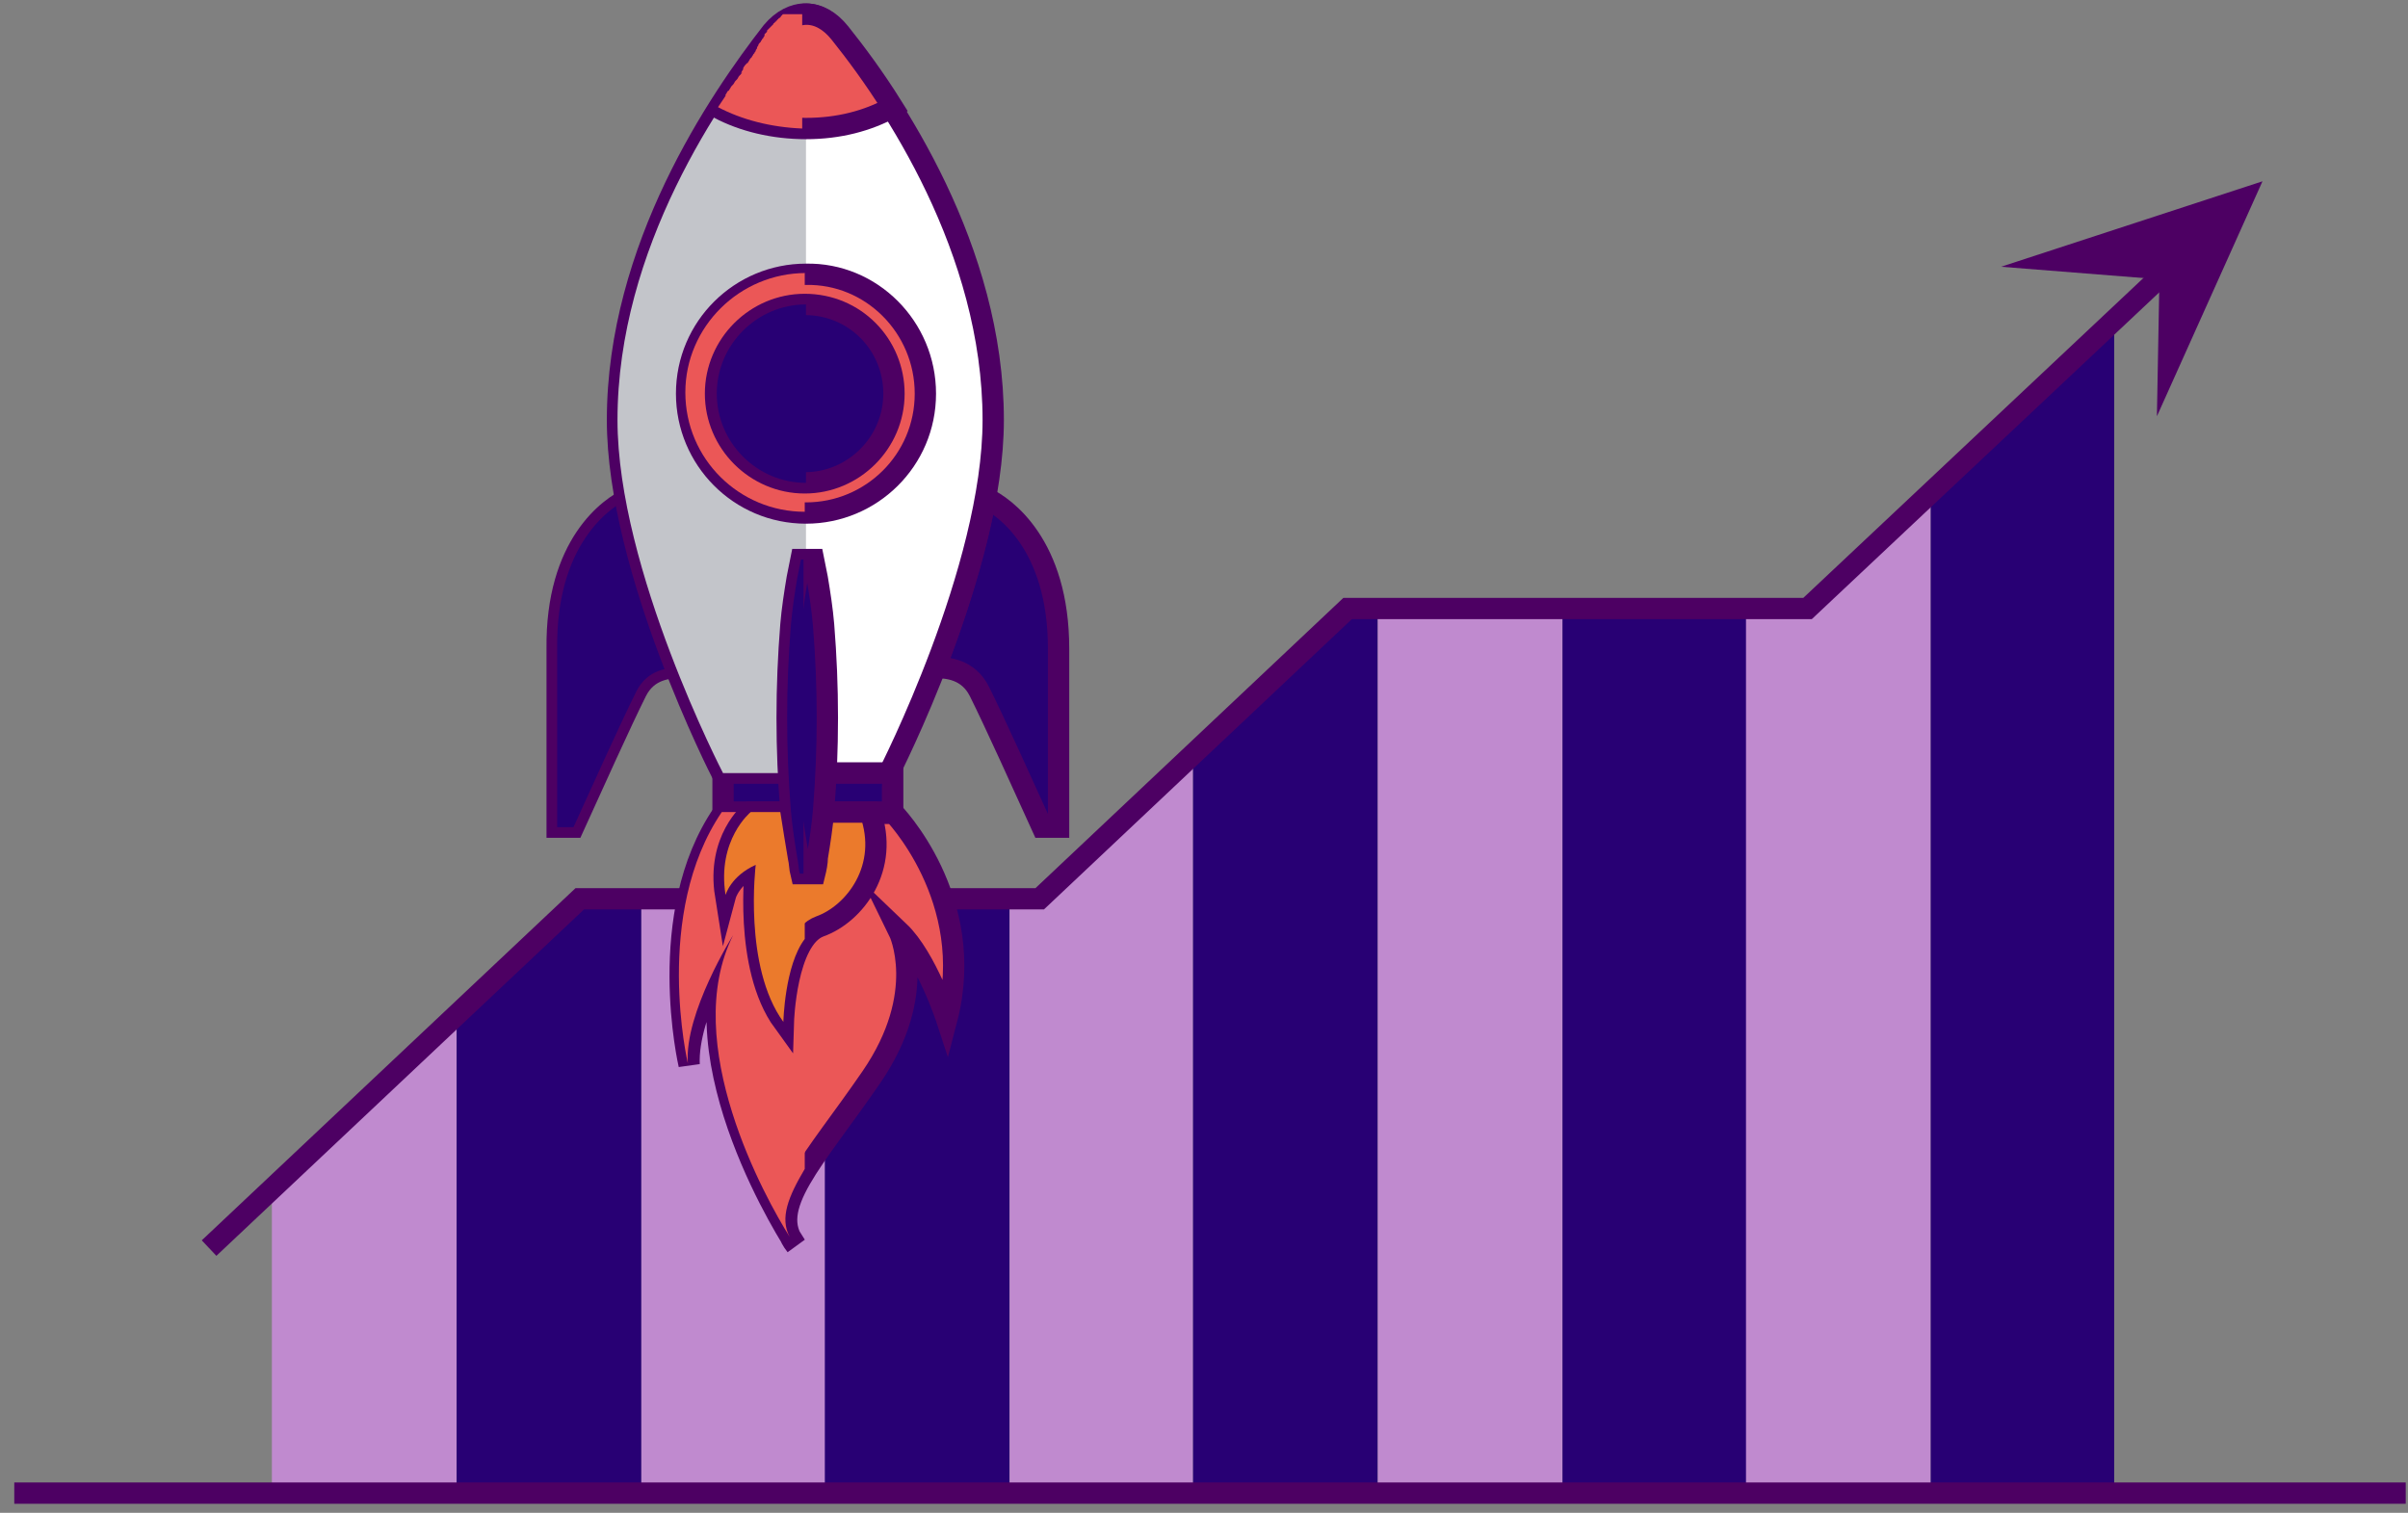 <svg width="113" height="71" viewBox="0 0 113 71" fill="none" xmlns="http://www.w3.org/2000/svg">
<rect x="0" y="0" width="113" height="71" fill="#808080" stroke="none"/>
<path d="M21.428 47.549L12.759 55.746V70.076H21.428V47.549Z" fill="#C08ACF"/>
<path d="M30.097 42.182H27.207L21.428 47.549V70.076H30.097V42.182Z" fill="#280074"/>
<path d="M38.766 42.182H30.097V70.076H38.766V42.182Z" fill="#C08ACF"/>
<path d="M47.376 42.182H38.707V70.076H47.376V42.182Z" fill="#280074"/>
<path d="M55.986 35.4L48.791 42.182H47.376V70.076H55.986V35.4Z" fill="#C08ACF"/>
<path d="M64.655 28.559H63.239L55.986 35.4V70.076H64.655V28.559Z" fill="#280074"/>
<path d="M73.324 28.559H64.655V70.076H73.324V28.559Z" fill="#C08ACF"/>
<path d="M81.993 28.559H73.324V70.076H81.993V28.559Z" fill="#280074"/>
<path d="M90.603 23.134L84.764 28.559H81.934V70.076H90.603V23.134Z" fill="#C08ACF"/>
<path d="M99.213 14.996L90.603 23.134V70.076H99.213V14.996Z" fill="#280074"/>
<path d="M103.694 10.809L84.823 28.559H63.239L48.791 42.182H27.207L9.811 58.576" stroke="#4D0063" stroke-miterlimit="10"/>
<path d="M93.905 12.519L106.171 8.509L101.217 19.537L101.335 13.109L93.905 12.519Z" fill="#4D0063"/>
<path d="M46.255 23.37C45.725 26.142 44.781 29.031 43.897 31.331C44.427 31.331 45.43 31.39 45.961 32.452C46.668 33.867 48.025 36.875 48.909 38.821H49.676V30.447C49.676 25.552 47.14 23.783 46.255 23.37Z" fill="#280074" stroke="#4D0063" stroke-miterlimit="10"/>
<path d="M29.566 23.37C30.097 26.142 31.041 29.031 31.925 31.331C31.395 31.331 30.392 31.39 29.861 32.452C29.154 33.867 27.797 36.875 26.913 38.821H26.146V30.447C26.087 25.552 28.623 23.783 29.566 23.37Z" fill="#280074" stroke="#4D0063" stroke-miterlimit="10"/>
<path d="M29.566 23.37C30.097 26.142 31.041 29.031 31.925 31.331C31.395 31.331 30.392 31.39 29.861 32.452C29.154 33.867 27.797 36.875 26.913 38.821H26.146V30.447C26.087 25.552 28.623 23.783 29.566 23.37Z" fill="#280074"/>
<path d="M36.23 1.491C33.753 4.676 28.977 11.634 28.977 19.714C28.977 26.731 33.871 36.285 33.871 36.285H37.822H41.715C41.715 36.285 46.609 26.731 46.609 19.714C46.609 11.694 41.892 4.735 39.356 1.55C38.471 0.371 37.174 0.371 36.23 1.491Z" fill="white" stroke="#4D0063" stroke-miterlimit="10"/>
<path d="M41.891 36.285H33.93V38.113H41.891V36.285Z" fill="#280074" stroke="#4D0063" stroke-miterlimit="10"/>
<path d="M41.892 38.113C41.892 38.113 45.902 42.182 44.428 47.843C44.428 47.843 43.484 44.954 42.187 43.715C42.187 43.715 43.602 46.605 40.889 50.556C38.176 54.507 35.935 56.689 37.351 58.458C37.351 58.458 31.572 49.731 34.461 43.951C34.461 43.951 32.22 47.549 32.338 49.966C32.338 49.966 30.687 42.89 33.931 38.172H41.892V38.113Z" fill="#EB5757" stroke="#4D0063" stroke-miterlimit="10"/>
<path d="M37.764 54.861V38.113H33.871C30.628 42.89 32.279 49.907 32.279 49.907C32.102 47.549 34.402 43.892 34.402 43.892C31.866 48.964 35.935 56.276 37.056 58.046C36.584 57.161 36.997 56.158 37.764 54.861Z" fill="#EB5757"/>
<path d="M35.228 38.113C35.228 38.113 33.636 39.41 34.048 42.005C34.048 42.005 34.284 41.121 35.464 40.59C35.464 40.59 34.874 45.367 36.761 47.961C36.761 47.961 36.879 44.069 38.471 43.48C40.123 42.89 41.774 40.708 40.83 38.113H35.228Z" fill="#EB7A2C" stroke="#4D0063" stroke-miterlimit="10"/>
<path d="M37.764 38.113H35.228C35.228 38.113 33.636 39.41 34.048 42.005C34.048 42.005 34.284 41.121 35.464 40.59C35.464 40.59 34.874 45.367 36.761 47.961C36.761 47.961 36.82 45.308 37.764 44.069V38.113Z" fill="#EB7A2C"/>
<path d="M37.822 0.666C37.292 0.725 36.82 0.961 36.348 1.491C33.812 4.676 28.977 11.634 28.977 19.714C28.977 26.731 33.93 36.285 33.93 36.285H37.822V0.666Z" fill="#C3C5CA"/>
<path d="M37.822 6.032C39.356 6.032 40.712 5.678 41.892 5.03C41.007 3.614 40.122 2.435 39.415 1.55C38.471 0.371 37.233 0.371 36.289 1.55C35.582 2.435 34.697 3.614 33.753 5.089C34.874 5.678 36.289 6.032 37.822 6.032Z" fill="#EB5757" stroke="#4D0063" stroke-miterlimit="10"/>
<path d="M37.587 0.666C37.528 0.666 37.528 0.666 37.587 0.666C37.528 0.666 37.528 0.666 37.469 0.666H37.41H37.351H37.292H37.233H37.174H37.115H37.056H36.997H36.938H36.879H36.82H36.761C36.761 0.666 36.702 0.666 36.702 0.725C36.702 0.725 36.643 0.725 36.643 0.784C36.643 0.784 36.643 0.784 36.584 0.843C36.584 0.843 36.525 0.843 36.525 0.902C36.525 0.902 36.466 0.902 36.466 0.961C36.466 0.961 36.407 0.961 36.407 1.019C36.407 1.019 36.348 1.019 36.348 1.078C36.348 1.078 36.289 1.078 36.289 1.137L36.23 1.196C36.23 1.196 36.23 1.196 36.171 1.255L36.112 1.314C36.112 1.314 36.112 1.314 36.053 1.373L35.994 1.432C35.994 1.432 35.994 1.432 35.994 1.491C35.935 1.55 35.935 1.55 35.876 1.609C35.876 1.609 35.876 1.609 35.876 1.668C35.876 1.727 35.817 1.727 35.817 1.786L35.758 1.845C35.758 1.904 35.699 1.904 35.699 1.963L35.64 2.022C35.64 2.022 35.581 2.081 35.581 2.14C35.581 2.14 35.523 2.199 35.523 2.258C35.523 2.317 35.464 2.317 35.464 2.376C35.464 2.435 35.404 2.435 35.404 2.494L35.346 2.553C35.346 2.612 35.287 2.612 35.287 2.671L35.228 2.73C35.169 2.789 35.169 2.848 35.11 2.907C35.11 2.907 35.11 2.966 35.051 2.966C34.992 3.025 34.933 3.084 34.874 3.201C34.874 3.201 34.874 3.201 34.874 3.26C34.815 3.319 34.815 3.378 34.756 3.437C34.933 3.319 34.874 3.319 34.874 3.319C34.815 3.378 34.815 3.437 34.756 3.496L34.697 3.555C34.638 3.614 34.638 3.673 34.579 3.732L34.52 3.791C34.461 3.85 34.461 3.909 34.402 3.968L34.343 4.027C34.284 4.086 34.284 4.145 34.225 4.204C34.225 4.204 34.225 4.263 34.166 4.263C34.107 4.322 34.107 4.381 34.048 4.44C34.048 4.44 34.048 4.44 34.048 4.499C33.93 4.676 33.812 4.853 33.694 5.03C34.815 5.619 36.171 5.973 37.645 6.032V0.666C37.645 0.666 37.645 0.666 37.587 0.666Z" fill="#EB5757"/>
<path d="M43.425 18.475C43.425 21.601 40.889 24.078 37.823 24.078C34.697 24.078 32.22 21.542 32.22 18.475C32.22 15.35 34.756 12.873 37.823 12.873C40.889 12.814 43.425 15.35 43.425 18.475Z" fill="#EB5757" stroke="#4D0063" stroke-miterlimit="10"/>
<path d="M37.822 12.814C34.697 12.814 32.161 15.35 32.161 18.416C32.161 21.542 34.697 24.019 37.764 24.019V12.814H37.822Z" fill="#EB5757"/>
<path d="M41.951 18.475C41.951 20.775 40.064 22.662 37.764 22.662C35.464 22.662 33.577 20.775 33.577 18.475C33.577 16.175 35.464 14.288 37.764 14.288C40.123 14.288 41.951 16.175 41.951 18.475Z" fill="#280074" stroke="#4D0063" stroke-miterlimit="10"/>
<path d="M37.823 14.288C35.523 14.288 33.636 16.175 33.636 18.475C33.636 20.775 35.523 22.662 37.823 22.662V14.288Z" fill="#280074"/>
<path d="M37.469 40.236C37.528 40.472 37.528 40.767 37.587 41.003H38.235C38.294 40.767 38.353 40.472 38.353 40.236C38.471 39.528 38.589 38.762 38.648 38.054C38.766 36.58 38.825 35.164 38.825 33.69C38.825 32.216 38.766 30.8 38.648 29.326C38.589 28.619 38.471 27.852 38.353 27.144C38.294 26.849 38.235 26.555 38.176 26.26H37.587C37.528 26.555 37.469 26.849 37.41 27.144C37.292 27.852 37.174 28.619 37.115 29.326C36.997 30.8 36.938 32.216 36.938 33.69C36.938 35.164 36.997 36.58 37.115 38.054C37.233 38.821 37.351 39.528 37.469 40.236Z" fill="#280074" stroke="#4D0063" stroke-miterlimit="10"/>
<path d="M37.764 26.26H37.587C37.528 26.555 37.469 26.849 37.41 27.144C37.292 27.852 37.174 28.619 37.115 29.326C36.997 30.8 36.938 32.216 36.938 33.69C36.938 35.164 36.997 36.58 37.115 38.054C37.174 38.762 37.292 39.528 37.41 40.236C37.469 40.472 37.469 40.767 37.528 41.003H37.705V26.26H37.764Z" fill="#280074"/>
<path d="M0.67 70.076H112.894" stroke="#4D0063" stroke-miterlimit="10"/>
</svg>
